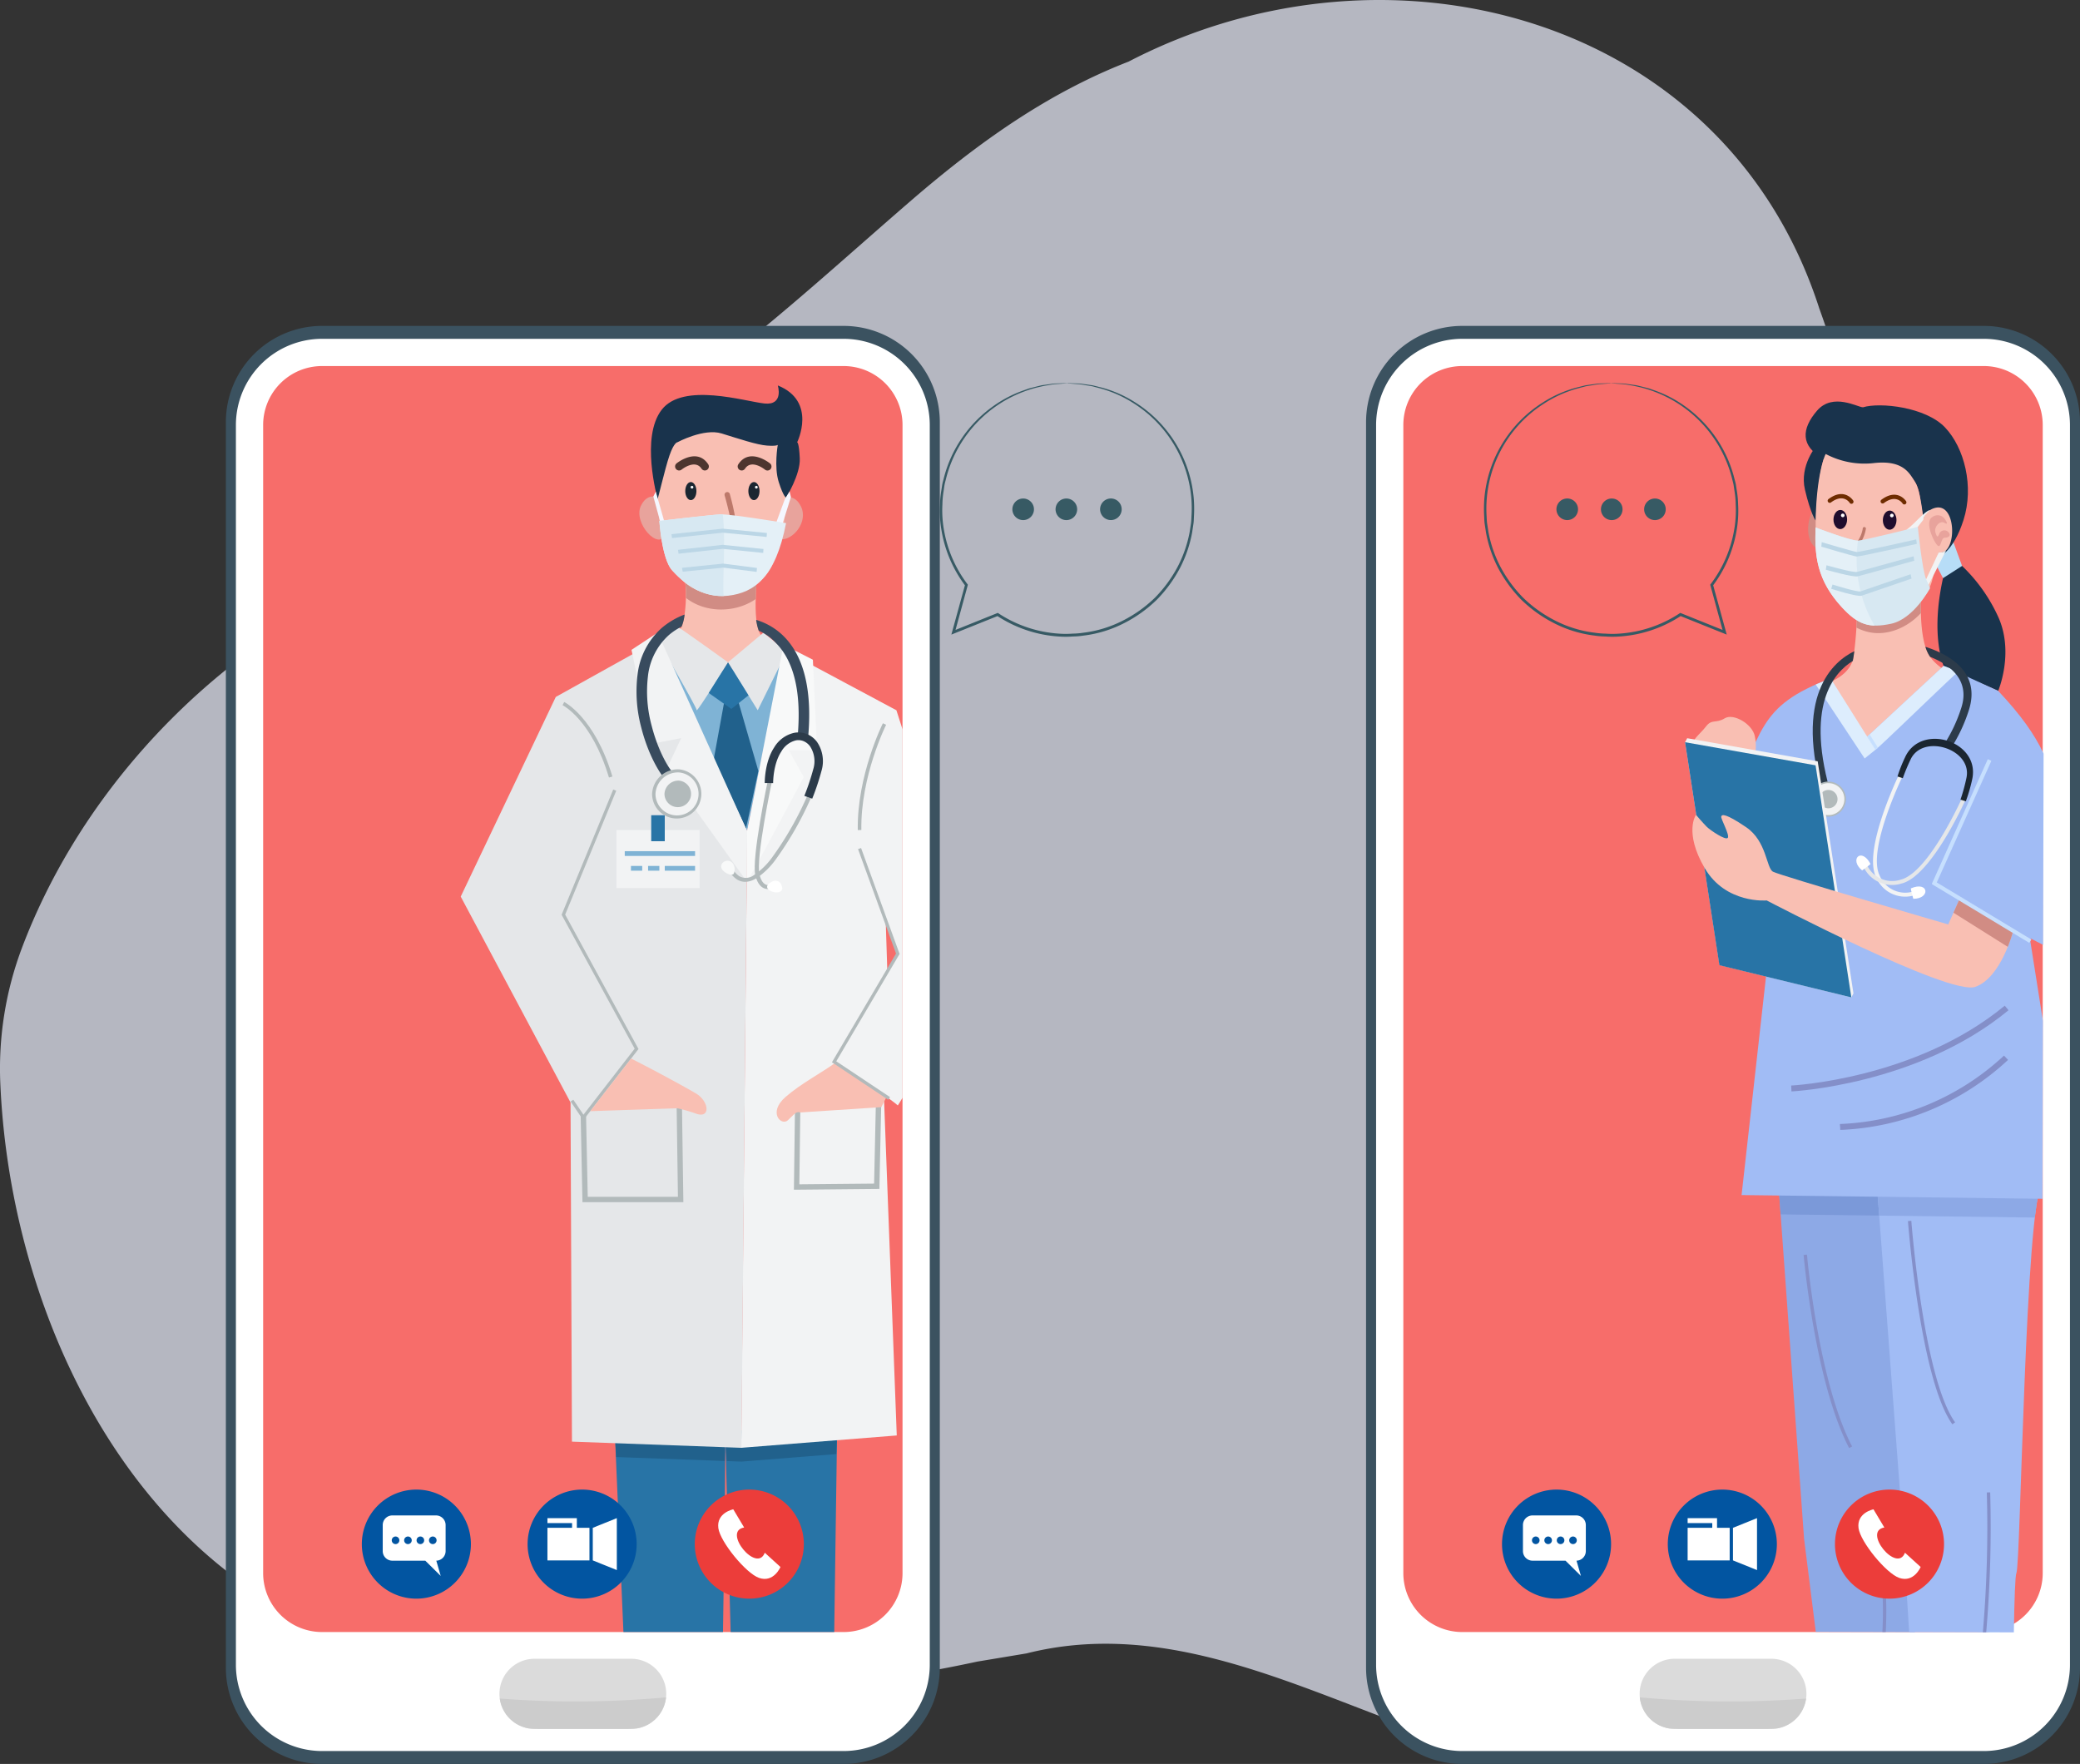 <svg id="Grupo_44" data-name="Grupo 44" xmlns="http://www.w3.org/2000/svg" xmlns:xlink="http://www.w3.org/1999/xlink" width="502.178" height="425.834" viewBox="0 0 502.178 425.834">
  <rect x="0" y="0" width="502.178" height="425.834" fill="#333333" stroke="none"/>
  <defs>
    <clipPath id="clip-path">
      <rect id="Rectángulo_45" data-name="Rectángulo 45" width="502.178" height="425.834" fill="none"/>
    </clipPath>
    <clipPath id="clip-path-3">
      <rect id="Rectángulo_35" data-name="Rectángulo 35" width="494.052" height="424.364" fill="none"/>
    </clipPath>
  </defs>
  <g id="Grupo_43" data-name="Grupo 43" clip-path="url(#clip-path)">
    <g id="Grupo_42" data-name="Grupo 42">
      <g id="Grupo_41" data-name="Grupo 41" clip-path="url(#clip-path)">
        <g id="Grupo_40" data-name="Grupo 40" opacity="0.7">
          <g id="Grupo_39" data-name="Grupo 39">
            <g id="Grupo_38" data-name="Grupo 38" clip-path="url(#clip-path-3)">
              <path id="Trazado_382" data-name="Trazado 382" d="M439.285,74.622c-22.637-70.6-103.736-92.474-166.812-59.748q-5.772,2.246-11.232,4.972c-14.588,7.256-27.75,16.976-40.507,27.911-26.426,22.781-51.029,46.473-80.853,61.836-3.5,1.953-10.3,5.756-18.135,10.207-15.673,8.9-35.464,20.473-41.563,24.56q-2.361,1.582-4.817,3.012c-31.779,18.4-57.3,47.806-70.008,81.3l-.063.167A82.585,82.585,0,0,0,.078,261.577C2.14,309.427,23.947,361.3,64.85,386.311a165.1,165.1,0,0,0,16.92,8.027,205.828,205.828,0,0,0,54.668,13.544,244.078,244.078,0,0,0,35.811,1.712,229.676,229.676,0,0,0,34.73-3.507c9.794-1.238,19.489-2.914,28.99-4.965,4.041-.67,8.024-1.33,11.882-1.977,31.2-7.855,60.361,5.814,89.52,16.748,31.893,12.758,69.254,10.024,101.9-1.026a94.047,94.047,0,0,0,16.009-8.69q.941-.636,1.864-1.292c32.384-23.03,44.958-65.132,31.7-102.6-10.462-29.569-26.589-68.534-30-87.392-4.221-23.32.273-85.664-19.557-140.276" fill="#eceffe"/>
            </g>
          </g>
        </g>
        <path id="Trazado_383" data-name="Trazado 383" d="M478.988,78.676H353a23.235,23.235,0,0,0-23.19,23.19V402.644A23.236,23.236,0,0,0,353,425.834H478.988a23.236,23.236,0,0,0,23.19-23.19V101.866a23.236,23.236,0,0,0-23.19-23.19" fill="#3b5260" fill-rule="evenodd"/>
        <path id="Trazado_384" data-name="Trazado 384" d="M478.988,81.792H353a20.828,20.828,0,0,0-20.767,20.767V401.952A20.827,20.827,0,0,0,353,422.719H478.988a20.828,20.828,0,0,0,20.768-20.767V102.559a20.829,20.829,0,0,0-20.768-20.767" fill="#fff" fill-rule="evenodd"/>
        <path id="Trazado_385" data-name="Trazado 385" d="M478.988,88.368H353a14.232,14.232,0,0,0-14.191,14.19V379.8A14.233,14.233,0,0,0,353,393.991H478.988A14.233,14.233,0,0,0,493.179,379.8V102.558a14.231,14.231,0,0,0-14.191-14.19" fill="#f76d6a" fill-rule="evenodd"/>
        <path id="Trazado_386" data-name="Trazado 386" d="M427.665,400.443h-23.34a8.463,8.463,0,1,0,0,16.926h23.34a8.463,8.463,0,0,0,0-16.926" fill="#dbdbdb" fill-rule="evenodd"/>
        <path id="Trazado_387" data-name="Trazado 387" d="M395.9,409.762a8.5,8.5,0,0,0,7.041,7.492q1.219.113,2.494.114h21.118c.843,0,1.67-.039,2.477-.112a8.5,8.5,0,0,0,7.016-7.207,242.778,242.778,0,0,1-40.146-.287" fill="#ccc" fill-rule="evenodd"/>
        <path id="Trazado_388" data-name="Trazado 388" d="M473.361,136.292a39.777,39.777,0,0,1,9.28,13.093c3.564,8.521-.216,17.393-.216,17.393L469.4,161.113s-3.5-7.275-.261-21.7l.055-.239c1.119-.791,2.843-2,4.165-2.879" fill="#19334c" fill-rule="evenodd"/>
        <path id="Trazado_389" data-name="Trazado 389" d="M471.55,130.712l2.158,5.909-4.6,2.944s-2.106-3.878-1.827-3.813.029-4.017,4.27-5.04" fill="#b7ddf7" fill-rule="evenodd"/>
        <path id="Trazado_390" data-name="Trazado 390" d="M439.806,132.677s-2.376.029-3.1-3.262,1.051-7.052,1.647-7,1.457,10.259,1.457,10.259" fill="#d18c84" fill-rule="evenodd"/>
        <path id="Trazado_391" data-name="Trazado 391" d="M438.592,107.546s-4.19,4.818-2.823,10.655,2.6,7.5,2.6,7.5.465-11.247,2.1-15.374-1.875-2.779-1.875-2.779" fill="#19334c" fill-rule="evenodd"/>
        <path id="Trazado_392" data-name="Trazado 392" d="M449.79,98.322c-1.2.048-7.255-3.632-11.093.812s-3.951,8.553,1.388,11.529,15.724,1.437,17.714,2.267,4.906,1.951,5.677,6.682.906,5.964.906,5.964l3.459,8.994s3.653-1,6.22-9.063.215-17.393-4.468-22.322-15.675-6.122-19.8-4.863" fill="#19334c" fill-rule="evenodd"/>
        <path id="Trazado_393" data-name="Trazado 393" d="M429.3,284.907l6.266,86.615,2.821,22.426,23.946.06L459.4,285.28Z" fill="#8da9e6" fill-rule="evenodd"/>
        <path id="Trazado_394" data-name="Trazado 394" d="M429.3,284.907l.6,8.259,29.73.368-.222-8.254Z" fill="#7b99d9" fill-rule="evenodd"/>
        <path id="Trazado_395" data-name="Trazado 395" d="M463.915,141.983s-1.037,12.234,2.072,16.574,9.67,5.75,8.6,5.737-24.4,18.8-24.4,18.8l-10.929-17.6s7.432-1.486,8.26-7.042a90.428,90.428,0,0,0,.837-11.439,12.515,12.515,0,0,0,15.561-5.033" fill="#f9bfb3" fill-rule="evenodd"/>
        <path id="Trazado_396" data-name="Trazado 396" d="M463.915,141.983s-.229,2.7-.149,6.015c-3.052,3.361-8.129,5.795-13.065,4.484a12.226,12.226,0,0,1-2.5-.973c.151-2.625.153-4.493.153-4.493a12.515,12.515,0,0,0,15.561-5.033" fill="#d18c84" fill-rule="evenodd"/>
        <path id="Trazado_397" data-name="Trazado 397" d="M493.049,285.7c-4.11,5.01-5.187,92.04-6.225,94.051-.293.569-.489,6.338-.619,14.32l-25.277-.063c-.89-14.593-1.645-26.391-1.645-26.391L453.076,285.2Z" fill="#a1bcf5" fill-rule="evenodd"/>
        <path id="Trazado_398" data-name="Trazado 398" d="M493.049,285.7c-.668.814-1.255,3.8-1.775,8.23l-37.576-.465-.622-8.26Z" fill="#8da9e6" fill-rule="evenodd"/>
        <path id="Trazado_399" data-name="Trazado 399" d="M440.793,109.6c-.321.438-2.477,5.916-2.434,17.746s5.382,20.119,12.38,21.977,14.281-3.808,15.673-8.978,1.668-7,1.668-7c4.325.9,4.5-11.749-.661-10.787-1.667.311-3.218,1.856-3.038,3.023,0,0-.672-7.093-1.975-9.133s-2.733-5.411-9.828-4.677a20.013,20.013,0,0,1-11.785-2.17" fill="#f9bfb3" fill-rule="evenodd"/>
        <path id="Trazado_400" data-name="Trazado 400" d="M444.334,123.111c.907.011,1.632,1.054,1.615,2.329s-.764,2.3-1.673,2.288-1.63-1.054-1.616-2.329.766-2.3,1.674-2.288" fill="#1f0d2e" fill-rule="evenodd"/>
        <path id="Trazado_401" data-name="Trazado 401" d="M456.255,123.259c.908.011,1.632,1.054,1.616,2.329s-.765,2.3-1.673,2.288-1.63-1.054-1.616-2.329.766-2.3,1.673-2.288" fill="#1f0d2e" fill-rule="evenodd"/>
        <path id="Trazado_402" data-name="Trazado 402" d="M446.976,139.9a.619.619,0,0,1-.108-.654c.091-.225.29-.3.441-.162l.033.029h0c.344.309,2.536,2.283,6.78.205.17-.083.352.054.409.3a.556.556,0,0,1-.207.6c-4.526,2.217-6.94.044-7.317-.3h0Z" fill="#bd796b"/>
        <path id="Trazado_403" data-name="Trazado 403" d="M447.426,120.857a.5.5,0,1,1-.861.521c0-.006-1.473-2.353-4.505-.088a.5.5,0,0,1-.6-.808c3.91-2.92,5.962.366,5.967.375" fill="#6e2c00" fill-rule="evenodd"/>
        <path id="Trazado_404" data-name="Trazado 404" d="M460.2,121.015a.5.5,0,0,1-.862.521c0-.007-1.473-2.354-4.505-.089a.5.5,0,0,1-.6-.807c3.911-2.921,5.961.365,5.968.375" fill="#6e2c00" fill-rule="evenodd"/>
        <path id="Trazado_405" data-name="Trazado 405" d="M441.97,163.781c-18,6.787-16.208,13.076-24.977,30.8l9.613,39.086L420.474,288.5l72.643.9.108-42.977-3.041-19.21.033-.682,3.054,1.572.115-46.182c-2.139-4.6-5.583-9.441-10.961-15.138l-13.174-6.023-19.008,17.6Z" fill="#a1bcf5" fill-rule="evenodd"/>
        <path id="Trazado_406" data-name="Trazado 406" d="M423.3,196.982l1.776-.579,4.338,12.987-2.2-.383Z" fill="#7fb3d5" fill-rule="evenodd"/>
        <rect id="Rectángulo_36" data-name="Rectángulo 36" width="1.868" height="6.182" transform="translate(422.83 195.541) rotate(-18.047)" fill="#21618c"/>
        <path id="Trazado_407" data-name="Trazado 407" d="M409.276,179.61c-1.594-.282,1.326-2.541,2.6-4.229,1.414-1.88,2.412-.667,4.515-1.969s6.689,1.348,7.284,4.328-.061,4.408-.061,4.408c-1.775-.042-12.419-2.2-14.335-2.538" fill="#f9bfb3" fill-rule="evenodd"/>
        <path id="Trazado_408" data-name="Trazado 408" d="M469.251,160.755a17.756,17.756,0,0,1,3.408,1.5c-2.4,2.07-19.16,18.369-19.865,18.748-.708-1.012-1.99-3.166-1.99-3.166Z" fill="#ddedfd" fill-rule="evenodd"/>
        <path id="Trazado_409" data-name="Trazado 409" d="M453.394,180.494a5.757,5.757,0,0,1-.6.5c-.708-1.012-1.989-3.165-1.989-3.165l.578-.537Z" fill="#c6dffe" fill-rule="evenodd"/>
        <path id="Trazado_410" data-name="Trazado 410" d="M432.443,262.059c.087,0,30.021-1.481,51.567-19.278l.911,1.1c-21.912,18.1-52.318,19.6-52.4,19.6Z" fill="#848fc9"/>
        <path id="Trazado_411" data-name="Trazado 411" d="M444.207,271.346l.408-.018a61.559,61.559,0,0,0,39.213-16.5l.979,1.043a63.022,63.022,0,0,1-40.137,16.886c-.145.005-.253.01-.362.018Z" fill="#848fc9"/>
        <path id="Trazado_412" data-name="Trazado 412" d="M464.852,156.144c5.229,1.666,13.445,5.835,10.528,15.183a38.779,38.779,0,0,1-4.447,9.456l-1.654-.942a37,37,0,0,0,4.278-9.082c2.136-6.842-3.115-10.428-7.561-12.189l-.009-.013a8.672,8.672,0,0,1-1.135-2.413" fill="#2c3b4a"/>
        <path id="Trazado_413" data-name="Trazado 413" d="M441.971,163.781,452.794,181l-2.609,2.1L438.37,165.248Z" fill="#ddedfd" fill-rule="evenodd"/>
        <path id="Trazado_414" data-name="Trazado 414" d="M447.326,159.561c-4.591,2.812-11.781,10.924-4.986,33.076l-1.822.559c-7.81-25.456,2.257-33.611,7.171-35.99-.053.416-.11.834-.173,1.249-.055.379-.12.748-.19,1.106" fill="#2c3b4a"/>
        <path id="Trazado_415" data-name="Trazado 415" d="M441.481,188.683a4.234,4.234,0,1,1-4.286,4.182,4.234,4.234,0,0,1,4.286-4.182" fill="#b2babb" fill-rule="evenodd"/>
        <path id="Trazado_416" data-name="Trazado 416" d="M441.476,189.056a3.861,3.861,0,1,1-3.907,3.813,3.861,3.861,0,0,1,3.907-3.813" fill="#f2f3f4" fill-rule="evenodd"/>
        <path id="Trazado_417" data-name="Trazado 417" d="M441.451,191.113a1.8,1.8,0,1,1-1.826,1.782,1.8,1.8,0,0,1,1.826-1.782" fill="#f2f3f4" fill-rule="evenodd"/>
        <path id="Trazado_418" data-name="Trazado 418" d="M441.457,190.707a2.21,2.21,0,1,1-2.238,2.183,2.21,2.21,0,0,1,2.238-2.183" fill="#b2babb" fill-rule="evenodd"/>
        <path id="Trazado_419" data-name="Trazado 419" d="M459.33,187.432c-.025.05-8.584,17.672-5.539,23.893a6.675,6.675,0,0,0,8.58,3.738l.355.887a7.615,7.615,0,0,1-9.792-4.206c-3.249-6.637,5.513-24.679,5.539-24.73Z" fill="#f2f3f4"/>
        <path id="Trazado_420" data-name="Trazado 420" d="M461.332,214.471c-.042.181.6,2.513.6,2.513,4.221-.034,3.751-4.387-.6-2.513" fill="#fff" fill-rule="evenodd"/>
        <path id="Trazado_421" data-name="Trazado 421" d="M474.51,193.16c-.024.052-8.224,18.353-15.4,20.125a7.615,7.615,0,0,1-9.511-4.8l.9-.3a6.679,6.679,0,0,0,8.379,4.178c6.721-1.659,14.734-19.54,14.758-19.591Z" fill="#e5e7e9"/>
        <path id="Trazado_422" data-name="Trazado 422" d="M451.6,208.574c-.081.165-2.029,1.553-2.029,1.553-3.221-2.658-.147-5.708,2.029-1.553" fill="#fff" fill-rule="evenodd"/>
        <path id="Trazado_423" data-name="Trazado 423" d="M461.26,183.384a44.592,44.592,0,0,0-1.861,4.481l-1.287-.417a36.168,36.168,0,0,1,1.844-4.658c3.825-8.377,18.153-3.889,16.211,5.274a39.879,39.879,0,0,1-1.557,5.388l-1.287-.419a43.225,43.225,0,0,0,1.444-5.266c1.472-6.951-10.588-10.78-13.507-4.383" fill="#1b2631"/>
        <path id="Trazado_424" data-name="Trazado 424" d="M407.341,178.211l31.507,5.577,8.637,56.027c-.046.084-.471.891-.511.967-10.619-2.591-21.216-5.227-31.834-7.816q-4.145-26.918-8.31-53.789c.03-.049.484-.914.511-.966" fill="#f2f3f4" fill-rule="evenodd"/>
        <path id="Trazado_425" data-name="Trazado 425" d="M406.828,179.177l31.507,5.578,8.637,56.026-31.856-7.77Z" fill="#2874a6" fill-rule="evenodd"/>
        <path id="Trazado_426" data-name="Trazado 426" d="M473.14,216.932l-2.77,6.236s-40.688-11.826-42.321-12.733-1.485-7.359-6.475-10.74-5.878-3.139-6.012-2.571,2.1,4.454,1.581,5.143-4.248-1.855-5.062-2.656-2.622-2.907-2.622-2.907-2.964,4.2,2.117,12.882,14.959,7.791,14.959,7.791,44.031,23.064,50.347,20.865,9.161-13.531,9.161-13.531Z" fill="#f9bfb3" fill-rule="evenodd"/>
        <path id="Trazado_427" data-name="Trazado 427" d="M473.14,216.932l-1.513,3.406,13.117,8.24a33.29,33.29,0,0,0,1.3-3.867Z" fill="#d18c84" fill-rule="evenodd"/>
        <path id="Trazado_428" data-name="Trazado 428" d="M480.786,183.664,467.6,213.035,490.431,226.8l-.493.816-23.191-13.984-.361-.218.171-.384,13.36-29.755Z" fill="#c6dffe"/>
        <path id="Trazado_429" data-name="Trazado 429" d="M450.493,127.675a.391.391,0,1,0-.775,0,7.658,7.658,0,0,1-1.13,2.839,2.348,2.348,0,0,1-1.536,1.141,1.273,1.273,0,0,0-.8.344h0a.956.956,0,0,0-.179,1.009,2.806,2.806,0,0,0,.5.86,9.478,9.478,0,0,0,2.754,2.193.373.373,0,0,0,.5-.243.46.46,0,0,0-.213-.57,8.554,8.554,0,0,1-2.473-1.973,1.95,1.95,0,0,1-.347-.565l-.024-.069a.655.655,0,0,1,.355-.115h0a3.068,3.068,0,0,0,2.061-1.475,8.946,8.946,0,0,0,1.294-3.375" fill="#bd796b"/>
        <path id="Trazado_430" data-name="Trazado 430" d="M469.541,125.307a2.092,2.092,0,0,0-3-.494c-2.018,1.132.414,6.183,1.274,6.895s.747-1.9,1.715-1.9,1.532-.554.971-1.224a1.323,1.323,0,0,0-2.261.184c-.42,1.036-.58,1-.967-.219s.967-3.026,2.211-2.32.057-.919.057-.919" fill="#e8a39c" fill-rule="evenodd"/>
        <path id="Trazado_431" data-name="Trazado 431" d="M456.753,124.017a.433.433,0,1,0,.431.434.432.432,0,0,0-.431-.434" fill="#fff" fill-rule="evenodd"/>
        <path id="Trazado_432" data-name="Trazado 432" d="M444.9,123.987a.433.433,0,1,0,.431.434.435.435,0,0,0-.431-.434" fill="#fff" fill-rule="evenodd"/>
        <path id="Trazado_433" data-name="Trazado 433" d="M479.681,360.3a298.1,298.1,0,0,1-.956,33.744l.81,0a297.909,297.909,0,0,0,.96-33.776Zm-44.233-57.346c.007.089,2.7,30.737,10.992,46.621l.722-.379c-8.221-15.741-10.895-46.226-10.9-46.314Zm25.192-8.174c.009.109,2.893,38.134,10.722,49.064l.662-.474c-7.693-10.739-10.561-48.543-10.57-48.652ZM452.471,369.1a94.04,94.04,0,0,1,1.995,24.893l.811,0a94.952,94.952,0,0,0-2.014-25.082Z" fill="#848fc9"/>
        <path id="Trazado_434" data-name="Trazado 434" d="M460.311,127.862c1.934-1.381,4.371-4.524,5.692-4.745-.925.763-1.742,1.816-1.634,2.33l-2.311,2.985c-.618-.391-1.129-.179-1.747-.57" fill="#f2f3f4"/>
        <path id="Trazado_435" data-name="Trazado 435" d="M464.567,140.832l3.514-7.492a2.138,2.138,0,0,0,1.807-.55l-4.62,9.111Z" fill="#f2f3f4"/>
        <path id="Trazado_436" data-name="Trazado 436" d="M438.36,127.342s8.548,3.275,10.228,3.17,14.436-3.328,14.436-3.328,1.044,10.425,2,12.617.959,2.191.959,2.191-3.938,7.4-9.366,8.577-8.122.155-11.928-3.97c-5.928-6.426-6.672-12.367-6.331-19.257" fill="#d7e8f2" fill-rule="evenodd"/>
        <path id="Trazado_437" data-name="Trazado 437" d="M438.36,127.342s8.515,3.262,10.218,3.171a31.509,31.509,0,0,0,4,20.507c-3-.1-5.158-1.465-7.886-4.421-5.928-6.426-6.672-12.367-6.331-19.257" fill="#e4f0f7" fill-rule="evenodd"/>
        <path id="Trazado_438" data-name="Trazado 438" d="M439.822,130.883c.023,0,7.83,2.34,8.484,2.378s14.3-3.037,14.334-3.044l.14,1.076c-.038.007-13.77,3.1-14.516,3.056-.73-.041-8.513-2.38-8.537-2.382Z" fill="#bbd6e6"/>
        <path id="Trazado_439" data-name="Trazado 439" d="M440.975,136.462c.021,0,6.38,1.827,7.365,1.6,1.152-.263,13.633-3.764,13.666-3.771l.157,1.072c-.033.007-12.651,3.541-13.655,3.771-1.168.266-7.678-1.6-7.7-1.6Z" fill="#bbd6e6"/>
        <path id="Trazado_440" data-name="Trazado 440" d="M442.422,141.115c.011,0,6.022,1.9,6.8,1.645.915-.3,12.03-4.124,12.064-4.134l.225,1.054c-.034.011-11.138,3.829-12.052,4.13-1.054.349-7.332-1.666-7.345-1.672Z" fill="#bbd6e6"/>
        <path id="Trazado_441" data-name="Trazado 441" d="M375.8,359.6a13.166,13.166,0,1,1-13.166,13.166A13.166,13.166,0,0,1,375.8,359.6" fill="#0255a1" fill-rule="evenodd"/>
        <path id="Trazado_442" data-name="Trazado 442" d="M415.824,359.6a13.166,13.166,0,1,1-13.166,13.166A13.166,13.166,0,0,1,415.824,359.6" fill="#0255a1" fill-rule="evenodd"/>
        <path id="Trazado_443" data-name="Trazado 443" d="M407.448,368.831h5.946v-1.139h-5.946v-1.2h7.1v2.34H417.6v7.862H407.448Zm16.752-2.34-5.805,2.34v7.862l5.805,2.34Z" fill="#fff" fill-rule="evenodd"/>
        <path id="Trazado_444" data-name="Trazado 444" d="M456.186,359.6a13.166,13.166,0,1,1-13.166,13.166A13.166,13.166,0,0,1,456.186,359.6" fill="#ec3d3a" fill-rule="evenodd"/>
        <path id="Trazado_445" data-name="Trazado 445" d="M370,365.839h10.556a2.32,2.32,0,0,1,2.313,2.313v6.3a2.32,2.32,0,0,1-2.249,2.312l1.063,3.678-3.721-3.677H370a2.319,2.319,0,0,1-2.313-2.313v-6.3A2.319,2.319,0,0,1,370,365.839m.783,5.089a.917.917,0,1,1-.917.917.918.918,0,0,1,.917-.917m8.991,0a.917.917,0,1,1-.918.917.918.918,0,0,1,.918-.917m-3,0a.917.917,0,1,1-.917.917.918.918,0,0,1,.917-.917m-3,0a.917.917,0,1,1-.917.917.918.918,0,0,1,.917-.917" fill="#fff" fill-rule="evenodd"/>
        <path id="Trazado_446" data-name="Trazado 446" d="M458.544,380.924c3.556,1.223,5.162-2.639,5.162-2.639l-3.785-3.441c-1.921,5.07-10.321-5.215-4.982-6.091l-2.624-4.392s-4.1.809-3.608,4.537c.441,3.315,6.676,10.938,9.837,12.026" fill="#fff" fill-rule="evenodd"/>
        <path id="Trazado_447" data-name="Trazado 447" d="M77.721,78.676H203.709a23.235,23.235,0,0,1,23.19,23.19V402.644a23.236,23.236,0,0,1-23.19,23.19H77.721a23.235,23.235,0,0,1-23.189-23.19V101.866a23.235,23.235,0,0,1,23.189-23.19" fill="#3b5260" fill-rule="evenodd"/>
        <path id="Trazado_448" data-name="Trazado 448" d="M77.721,81.792H203.709a20.828,20.828,0,0,1,20.767,20.767V401.952a20.827,20.827,0,0,1-20.767,20.767H77.721a20.827,20.827,0,0,1-20.767-20.767V102.559A20.828,20.828,0,0,1,77.721,81.792" fill="#fff" fill-rule="evenodd"/>
        <path id="Trazado_449" data-name="Trazado 449" d="M77.721,88.368H203.709a14.232,14.232,0,0,1,14.191,14.19V379.8a14.233,14.233,0,0,1-14.191,14.191H77.721A14.233,14.233,0,0,1,63.531,379.8V102.558a14.231,14.231,0,0,1,14.19-14.19" fill="#f76d6a" fill-rule="evenodd"/>
        <path id="Trazado_450" data-name="Trazado 450" d="M129.046,400.443h23.339a8.463,8.463,0,1,1,0,16.926H129.046a8.463,8.463,0,1,1,0-16.926" fill="#dbdbdb" fill-rule="evenodd"/>
        <path id="Trazado_451" data-name="Trazado 451" d="M160.8,409.762a8.5,8.5,0,0,1-7.04,7.492q-1.22.113-2.494.114H130.153c-.843,0-1.67-.039-2.477-.112a8.5,8.5,0,0,1-7.016-7.207,242.766,242.766,0,0,0,40.145-.287" fill="#ccc" fill-rule="evenodd"/>
        <path id="Trazado_452" data-name="Trazado 452" d="M130.419,190.007l-1.839-.6-4.491,13.447,2.275-.4Z" fill="#7fb3d5" fill-rule="evenodd"/>
        <rect id="Rectángulo_37" data-name="Rectángulo 37" width="6.402" height="1.935" transform="translate(127.084 194.003) rotate(-71.968)" fill="#21618c"/>
        <path id="Trazado_453" data-name="Trazado 453" d="M133.765,201.167c1.435-.25-1.187-2.289-2.327-3.812-1.269-1.695-2.17-.6-4.06-1.782s-6.022,1.2-6.564,3.879a6.991,6.991,0,0,0,.045,3.967c1.6-.035,11.181-1.95,12.906-2.252" fill="#f9bfb3" fill-rule="evenodd"/>
        <path id="Trazado_454" data-name="Trazado 454" d="M175.033,345.145c.219.548-.1,24.238-.482,48.846H150.518c-1.064-24.829-2.111-48.846-2.111-48.846Z" fill="#2874a6" fill-rule="evenodd"/>
        <path id="Trazado_455" data-name="Trazado 455" d="M175.033,345.145c.075.187.045,3-.056,7.553l-26.211-.955-.359-6.6Z" fill="#21618c" fill-rule="evenodd"/>
        <path id="Trazado_456" data-name="Trazado 456" d="M202.108,345.145l-.7,48.846H176.4l-1.327-48.635Z" fill="#2874a6" fill-rule="evenodd"/>
        <path id="Trazado_457" data-name="Trazado 457" d="M202.108,345.145l-.21,5.879-22.892,1.821-3.555-.129-.376-7.36Z" fill="#21618c" fill-rule="evenodd"/>
        <path id="Trazado_458" data-name="Trazado 458" d="M158.78,154.559l21.608,46.092,8.776-43.768-5.021-3.071-8.378,6.083-12.394-8.722Z" fill="#7fb3d5" fill-rule="evenodd"/>
        <path id="Trazado_459" data-name="Trazado 459" d="M178.02,168.52l5.08,17.617-3,13.9-7.8-16.643,2.72-14.875Z" fill="#21618c" fill-rule="evenodd"/>
        <path id="Trazado_460" data-name="Trazado 460" d="M182.652,139.007c.286.574-1.378,12.28,1.491,14.8s4.754,2.411,3.64,3.1c-9.006,5.563-19.409,8.721-28.016-2.64,0,0,4.507.918,5.441-5.394s-.058-9.87-.058-9.87,9.068,5.567,17.5,0" fill="#f9bfb3" fill-rule="evenodd"/>
        <path id="Trazado_461" data-name="Trazado 461" d="M182.652,139.007c.128.256-.132,2.728-.2,5.611-4.828,3.349-12.087,3.476-16.845-.284a20.319,20.319,0,0,0-.452-5.327s9.068,5.567,17.5,0" fill="#d18c84" fill-rule="evenodd"/>
        <path id="Trazado_462" data-name="Trazado 462" d="M188.367,120.731s3.1-2.294,4.991,1.493-2,8.3-4.9,7.951-.241-9.374-.094-9.444" fill="#e8a39c" fill-rule="evenodd"/>
        <path id="Trazado_463" data-name="Trazado 463" d="M159.757,120.544s-3.1-2.295-4.993,1.492c-2.061,4.122,4.335,11.127,5.919,6.925.526-1.395-.116-4.029-.926-8.417" fill="#e8a39c" fill-rule="evenodd"/>
        <path id="Trazado_464" data-name="Trazado 464" d="M186.764,135.593c3.672-10.256,2.44-12.625,3.6-22.15,1.836-15.049-34.134-15.049-32.3,0,1.163,9.525.359,13.313,3.717,22.15,4.306,11.332,21.34,10.156,24.976,0" fill="#f9bfb3" fill-rule="evenodd"/>
        <path id="Trazado_465" data-name="Trazado 465" d="M176.193,119.231a.649.649,0,0,0-1.246.361c.007.022,2.3,7.981,1.511,8.69-.869.776-2.743.529-2.747.528a.649.649,0,1,0-.183,1.286c.007,0,2.483.324,3.794-.849,1.388-1.242-1.122-9.993-1.129-10.016" fill="#bd796b"/>
        <path id="Trazado_466" data-name="Trazado 466" d="M181.855,132.633a.648.648,0,1,0-.864-.966c-.016.014-5.49,5.068-13.863-.071a.649.649,0,1,0-.675,1.108c9.2,5.648,15.384-.056,15.4-.071" fill="#bd796b"/>
        <path id="Trazado_467" data-name="Trazado 467" d="M182.026,116.37c-.745,0-1.348.977-1.348,2.181s.6,2.18,1.348,2.18,1.348-.976,1.348-2.18-.6-2.181-1.348-2.181" fill="#1b2631" fill-rule="evenodd"/>
        <path id="Trazado_468" data-name="Trazado 468" d="M166.79,116.37c-.744,0-1.348.977-1.348,2.181s.6,2.18,1.348,2.18,1.349-.976,1.349-2.18-.6-2.181-1.349-2.181" fill="#1b2631" fill-rule="evenodd"/>
        <path id="Trazado_469" data-name="Trazado 469" d="M184.679,113.365a.966.966,0,1,0,1.206-1.509c-.014-.011-4.878-3.958-7.627.223a.966.966,0,1,0,1.615,1.062c1.575-2.393,4.8.217,4.806.224" fill="#4d352f" fill-rule="evenodd"/>
        <path id="Trazado_470" data-name="Trazado 470" d="M163.355,111.856a.966.966,0,0,0,1.207,1.509c.008-.007,3.231-2.617,4.806-.223a.966.966,0,0,0,1.615-1.062c-2.749-4.182-7.613-.235-7.628-.224" fill="#4d352f" fill-rule="evenodd"/>
        <path id="Trazado_471" data-name="Trazado 471" d="M187.783,93.044s1.525,4.877-3.237,4.361S164.941,92.24,159.767,98.9s-1.075,21.079-1.038,21.565,1.794-7.3,2.9-10.5,1.912-3.195,1.912-3.195,6.387-3.449,10.675-2.129,8.527,2.754,10.959,2.927,2.605-.173,2.605-.173-.944,5.309.233,8.981,1.777,3.743,1.777,3.743,3.475-5.556,3.3-9.452-.631-3.9-.631-3.9,4.878-9.875-4.682-13.72" fill="#19334c" fill-rule="evenodd"/>
        <path id="Trazado_472" data-name="Trazado 472" d="M163.371,151.173c1.008.507,12.4,8.722,12.4,8.722s-7.575,12.28-7.575,11.534-9.411-16.87-9.411-16.87Z" fill="#e5e7e9" fill-rule="evenodd"/>
        <path id="Trazado_473" data-name="Trazado 473" d="M184.316,152.723l-8.551,7.172,7.173,11.567,7-14.167Z" fill="#e5e7e9" fill-rule="evenodd"/>
        <path id="Trazado_474" data-name="Trazado 474" d="M180.706,167.863l-4.137,3.283-5.455-3.854,4.652-7.4,4.94,7.968" fill="#2874a6" fill-rule="evenodd"/>
        <path id="Trazado_475" data-name="Trazado 475" d="M189.165,156.882c.77.412-8.777,43.768-8.777,43.768l-1.429,148.865,37.548-2.982-3.111-82.2s2.879,2.032,3.362,2.531c.175-.24.576-.9,1.142-1.862V176.074l-1.478-4.612ZM214.236,234.7l2.522-4.206-2.923-8.295Z" fill="#f2f3f4" fill-rule="evenodd"/>
        <path id="Trazado_476" data-name="Trazado 476" d="M158.78,154.559l21.608,46.092-1.381,148.866-40.918-1.492-.344-81.872-26.512-49.706,22.952-48.2Z" fill="#e5e7e9" fill-rule="evenodd"/>
        <path id="Trazado_477" data-name="Trazado 477" d="M213.157,174.6c-.018.036-6.289,12.6-6.062,25.789l.863-.014c-.223-12.974,5.961-25.36,5.978-25.4Z" fill="#b2babb"/>
        <path id="Trazado_478" data-name="Trazado 478" d="M135.822,170.237c.021.01,7.013,3.476,11.2,17.47l.83-.247c-4.3-14.352-11.613-17.982-11.634-17.993Z" fill="#b2babb"/>
        <path id="Trazado_479" data-name="Trazado 479" d="M196.258,159.265l.991,21.834h-6.814l3.621,6.484s-13.787,26-13.781,25.192.113-12.124.113-12.124l8.775-45.007Z" fill="#f8f9f9" fill-rule="evenodd"/>
        <path id="Trazado_480" data-name="Trazado 480" d="M158.78,152.723l21.608,47.928-.113,12.124L160.908,185.71l3.558-7.525-7.254,1.4-4.748-22.707Z" fill="#f2f3f4" fill-rule="evenodd"/>
        <rect id="Rectángulo_38" data-name="Rectángulo 38" width="20.084" height="14.002" transform="translate(148.819 200.379)" fill="#f2f3f4"/>
        <rect id="Rectángulo_39" data-name="Rectángulo 39" width="3.271" height="6.276" transform="translate(157.225 196.801)" fill="#2874a6"/>
        <rect id="Rectángulo_40" data-name="Rectángulo 40" width="16.975" height="1.148" transform="translate(150.837 205.486)" fill="#7fb3d5"/>
        <rect id="Rectángulo_41" data-name="Rectángulo 41" width="7.316" height="1.147" transform="translate(160.496 209.045)" fill="#7fb3d5"/>
        <rect id="Rectángulo_42" data-name="Rectángulo 42" width="2.722" height="1.147" transform="translate(156.469 209.045)" fill="#7fb3d5"/>
        <rect id="Rectángulo_43" data-name="Rectángulo 43" width="2.721" height="1.147" transform="translate(152.332 209.045)" fill="#7fb3d5"/>
        <path id="Trazado_481" data-name="Trazado 481" d="M163.366,267.424l.309,21.493H141.9l-.409-19.757-1.3.089.422,20.331.014.638h24.359l-.01-.658-.318-22.151Z" fill="#b2babb"/>
        <path id="Trazado_482" data-name="Trazado 482" d="M191.925,268.1l-.241,18.442-.014.666.667,0,19.343-.183.629-.005.014-.629.427-19.523-1.3-.025-.415,18.893-18.047.17.229-17.776Z" fill="#b2babb"/>
        <path id="Trazado_483" data-name="Trazado 483" d="M201.7,256.54c-3.12,2.333-8.267,4.979-12.055,8.284-4.325,3.774-1.01,7.07.569,5.617,1.615-1.486,1.979-2.228,3-1.886l19.553-1.275,1.295-2.5Z" fill="#f9bfb3" fill-rule="evenodd"/>
        <path id="Trazado_484" data-name="Trazado 484" d="M214.88,264.855l-.431.651-13.284-8.854-.308-.206.187-.318,15.285-25.922-9.17-25.218.733-.267,9.234,25.392.063.173-.093.159-15.19,25.762ZM148.056,190.59l.722.3-12.325,29.9,17.582,32.229.123.224-.156.2-12.851,16.556-.33.424-.3-.444-2.753-4.062.644-.437,2.452,3.617,12.366-15.93L135.68,220.994l-.089-.164.07-.172Z" fill="#b2babb"/>
        <path id="Trazado_485" data-name="Trazado 485" d="M152.362,255.549c3.489,1.733,11.235,5.841,15.58,8.369,3.269,1.9,3.661,6.112.22,4.967a37.289,37.289,0,0,0-4.615-1.339l-21.038.7Z" fill="#f9bfb3" fill-rule="evenodd"/>
        <path id="Trazado_486" data-name="Trazado 486" d="M182.609,117.286a.33.33,0,1,0,.33.331.331.331,0,0,0-.33-.331" fill="#f8f9f9" fill-rule="evenodd"/>
        <path id="Trazado_487" data-name="Trazado 487" d="M167.067,117.286a.33.33,0,1,0,.329.331.33.33,0,0,0-.329-.331" fill="#f8f9f9" fill-rule="evenodd"/>
        <path id="Trazado_488" data-name="Trazado 488" d="M157.734,119.856l1.893,6.939.979-.11-2.276-8Z" fill="#f5f7ff"/>
        <path id="Trazado_489" data-name="Trazado 489" d="M190.956,119.983l-2.048,6.514-1.468-.434,2.071-5.637,1.115-1.78Z" fill="#f5f7ff"/>
        <path id="Trazado_490" data-name="Trazado 490" d="M189.779,126.288s-13.471-2.236-15.828-2.115-14.76,1.577-14.76,1.577.584,9.163,3.07,11.919,7.163,6.882,13.547,6.142,11.46-4.547,13.971-17.523" fill="#e4f0f7" fill-rule="evenodd"/>
        <path id="Trazado_491" data-name="Trazado 491" d="M174.517,124.177c-.229-.01-.42-.013-.566-.005-2.358.122-14.76,1.578-14.76,1.578s.564,8.85,2.943,11.77l.014.016c.037.046.075.09.113.132l.111.123.007.007.108.117.014.015.1.111.02.023.1.105,0,0c.076.081.154.162.233.244l.02.02.084.086.062.063.075.075.05.05.082.083.069.066.079.077.04.039.1.1.02.017.094.089.02.019.069.065.1.1.006.005.144.13,0,.006c.49.442,1.021.886,1.594,1.313l.042.031.146.106.027.019.152.109.034.023.164.115,0,0,.173.118.023.016.172.113.007,0a13.89,13.89,0,0,0,8.124,2.421c-.375-2.72.55-13.285-.224-19.713" fill="#d7e8f2" fill-rule="evenodd"/>
        <path id="Trazado_492" data-name="Trazado 492" d="M163.693,132.731l.134.945,10.667-1.182,9.767.992.066-.956-9.861-1Zm.953,4.345.184.934,9.807-.977,8.039,1.029.085-.952-8.176-1.048Zm-2.531-8.123.133.945,12.238-1.307,10.61,1.033.067-.956-10.707-1.043Z" fill="#bbd6e6"/>
        <path id="Trazado_493" data-name="Trazado 493" d="M164.569,151.269a15.187,15.187,0,0,0-3.081,2.039,15.647,15.647,0,0,0-5.053,9.94,31.542,31.542,0,0,0,.9,11.974c1.409,5.511,3.83,10.178,5.771,12.041l-1.846,1.6c-2.2-2.114-4.9-7.212-6.409-13.115a33.627,33.627,0,0,1-.938-12.793,17.847,17.847,0,0,1,5.82-11.332,18.555,18.555,0,0,1,5.554-3.269,10.527,10.527,0,0,1-.717,2.914" fill="#384b5e"/>
        <path id="Trazado_494" data-name="Trazado 494" d="M163.928,185.726a5.946,5.946,0,1,1-6.492,5.92,6.226,6.226,0,0,1,6.492-5.92" fill="#b2babb" fill-rule="evenodd"/>
        <path id="Trazado_495" data-name="Trazado 495" d="M163.928,186.472a5.2,5.2,0,1,1-5.674,5.174,5.441,5.441,0,0,1,5.674-5.174" fill="#f2f3f4" fill-rule="evenodd"/>
        <path id="Trazado_496" data-name="Trazado 496" d="M163.928,188.452a3.207,3.207,0,1,1-3.5,3.194,3.359,3.359,0,0,1,3.5-3.194" fill="#b2babb" fill-rule="evenodd"/>
        <path id="Trazado_497" data-name="Trazado 497" d="M182.557,149.638c6.043,1.839,14.585,8.106,12.486,29.062l-2.533-.209c1.291-12.89-1.6-19.7-5.212-23.295l.006-.009-.013,0a11.84,11.84,0,0,0-4.1-2.916,12.168,12.168,0,0,1-.632-2.635" fill="#384b5e"/>
        <path id="Trazado_498" data-name="Trazado 498" d="M186.4,188.492c-.013.054-3.986,18.778-3.038,22.627.827,3.354,2.667,2.441,2.671,2.439l.435.842c-.008,0-2.984,1.447-4.1-3.079-.993-4.033,3.021-22.954,3.033-23.008Z" fill="#b2babb"/>
        <path id="Trazado_499" data-name="Trazado 499" d="M196.183,191.707a80.04,80.04,0,0,1-8.975,15.881,18.219,18.219,0,0,1-4.59,4.432c-1.652.987-3.272,1.2-4.75.246a6.225,6.225,0,0,1-1.956-2.229l.9-.43a5.323,5.323,0,0,0,1.639,1.9,3.264,3.264,0,0,0,3.6-.264,17.315,17.315,0,0,0,4.317-4.191,79.052,79.052,0,0,0,8.848-15.666Z" fill="#b2babb"/>
        <path id="Trazado_500" data-name="Trazado 500" d="M186.347,212.876a1.528,1.528,0,0,1,2.2.508c.261.674.6,1.29-.077,1.794-1.224.911-5.183-.769-2.12-2.3" fill="#fff" fill-rule="evenodd"/>
        <path id="Trazado_501" data-name="Trazado 501" d="M177.167,210.9a2.7,2.7,0,0,0-.166-2.378c-1.227-1.677-3.619-.138-2.678,1.327.624.97,2.37,1.71,2.844,1.051" fill="#f8f9f9" fill-rule="evenodd"/>
        <path id="Trazado_502" data-name="Trazado 502" d="M184.63,189.026c0-.015-.068-5.026,2.281-8.587a7.526,7.526,0,0,1,4.883-3.538l.006,0a5.5,5.5,0,0,1,3.055.33,5.723,5.723,0,0,1,2.385,1.858,8.233,8.233,0,0,1,1.078,7.064A59.189,59.189,0,0,1,196.1,192.8l-1.906-.668a57.025,57.025,0,0,0,2.137-6.388,6.543,6.543,0,0,0-.77-5.594,3.761,3.761,0,0,0-1.55-1.227,3.312,3.312,0,0,0-1.837-.194,5.591,5.591,0,0,0-3.526,2.676c-2.045,3.1-1.988,7.636-1.988,7.649Z" fill="#2c3b4a"/>
        <path id="Trazado_503" data-name="Trazado 503" d="M100.524,359.6a13.166,13.166,0,1,1-13.166,13.166A13.166,13.166,0,0,1,100.524,359.6" fill="#0255a1" fill-rule="evenodd"/>
        <path id="Trazado_504" data-name="Trazado 504" d="M140.544,359.6a13.166,13.166,0,1,1-13.166,13.166A13.166,13.166,0,0,1,140.544,359.6" fill="#0255a1" fill-rule="evenodd"/>
        <path id="Trazado_505" data-name="Trazado 505" d="M132.168,368.831h5.947v-1.139h-5.947v-1.2h7.1v2.34h3.045v7.862H132.168Zm16.753-2.34-5.806,2.34v7.862l5.806,2.34Z" fill="#fff" fill-rule="evenodd"/>
        <path id="Trazado_506" data-name="Trazado 506" d="M180.907,359.6a13.166,13.166,0,1,1-13.166,13.166A13.166,13.166,0,0,1,180.907,359.6" fill="#ec3d3a" fill-rule="evenodd"/>
        <path id="Trazado_507" data-name="Trazado 507" d="M94.717,365.839h10.556a2.32,2.32,0,0,1,2.313,2.313v6.3a2.32,2.32,0,0,1-2.249,2.312l1.063,3.678-3.721-3.677H94.717a2.319,2.319,0,0,1-2.313-2.313v-6.3a2.319,2.319,0,0,1,2.313-2.313m.783,5.089a.917.917,0,1,1-.917.917.918.918,0,0,1,.917-.917m8.991,0a.917.917,0,1,1-.918.917.918.918,0,0,1,.918-.917m-3,0a.917.917,0,1,1-.917.917.918.918,0,0,1,.917-.917m-3,0a.917.917,0,1,1-.917.917.918.918,0,0,1,.917-.917" fill="#fff" fill-rule="evenodd"/>
        <path id="Trazado_508" data-name="Trazado 508" d="M183.265,380.924c3.556,1.223,5.162-2.639,5.162-2.639l-3.785-3.441c-1.921,5.07-10.321-5.215-4.982-6.091l-2.624-4.392s-4.1.809-3.608,4.537c.441,3.315,6.676,10.938,9.837,12.026" fill="#fff" fill-rule="evenodd"/>
        <path id="Trazado_509" data-name="Trazado 509" d="M396.95,122.947a2.605,2.605,0,1,0,2.6-2.6,2.606,2.606,0,0,0-2.6,2.6" fill="#375a64"/>
        <path id="Trazado_510" data-name="Trazado 510" d="M386.523,122.947a2.605,2.605,0,1,0,2.6-2.6,2.605,2.605,0,0,0-2.6,2.6" fill="#375a64"/>
        <path id="Trazado_511" data-name="Trazado 511" d="M376.123,121.644a2.606,2.606,0,1,0,3.559-.954,2.606,2.606,0,0,0-3.559.954" fill="#375a64"/>
        <path id="Trazado_512" data-name="Trazado 512" d="M388.966,92.514a2.913,2.913,0,0,0-.526-.009l-1.548.044c-.341.016-.723.016-1.142.051l-1.366.192-1.594.229-1.78.441a28.869,28.869,0,0,0-8.631,3.763,30.459,30.459,0,0,0-13.99,22.893,31.614,31.614,0,0,0-.084,4.173c.049.706.035,1.424.139,2.135s.214,1.428.323,2.15a30.651,30.651,0,0,0,2.9,8.493,32.76,32.76,0,0,0,5.547,7.633,32.066,32.066,0,0,0,7.992,5.741,29.046,29.046,0,0,0,9.742,2.99,19.224,19.224,0,0,0,2.6.221,23.453,23.453,0,0,0,2.626.048,31.133,31.133,0,0,0,5.261-.665,30.739,30.739,0,0,0,10.473-4.407l-.317.032,10.669,4.282.631.254-.18-.656q-1.614-5.873-3.136-11.405l-.054.281a30.617,30.617,0,0,0,5.693-13.033,27.673,27.673,0,0,0,.415-6.677,21.577,21.577,0,0,0-.3-3.207q-.123-.786-.242-1.561c-.1-.513-.252-1.01-.373-1.51a30.512,30.512,0,0,0-11.9-17.352,29.152,29.152,0,0,0-7.083-3.737l-1.6-.571-1.515-.385-1.385-.343c-.445-.086-.874-.132-1.276-.193-.806-.1-1.515-.242-2.136-.273l-1.568-.052-.958-.021a1.449,1.449,0,0,0-.324.011,1.426,1.426,0,0,0,.324.044l.953.076,1.558.1c.616.048,1.317.2,2.116.321a30.345,30.345,0,0,1,24.259,22.505c.116.491.269.98.359,1.484l.23,1.533a20.948,20.948,0,0,1,.282,3.149,27.16,27.16,0,0,1-.432,6.546A30.047,30.047,0,0,1,413,141.026l-.1.128.042.154q1.507,5.527,3.113,11.412l.451-.4-10.663-4.294-.167-.068-.152.1a30.111,30.111,0,0,1-10.239,4.3,30.556,30.556,0,0,1-5.142.65,22.909,22.909,0,0,1-2.569-.046,18.853,18.853,0,0,1-2.541-.215,28.4,28.4,0,0,1-9.526-2.913,31.447,31.447,0,0,1-7.829-5.6,32.127,32.127,0,0,1-5.448-7.459,30.043,30.043,0,0,1-2.869-8.31q-.163-1.06-.325-2.106c-.1-.7-.092-1.4-.143-2.093A30.078,30.078,0,0,1,372.589,97.55a29.057,29.057,0,0,1,8.491-3.828l1.758-.468L384.415,93l1.353-.223c.415-.046.795-.057,1.133-.084l1.54-.112a2.974,2.974,0,0,0,.525-.062" fill="#375a64"/>
        <path id="Trazado_513" data-name="Trazado 513" d="M249.631,122.947a2.605,2.605,0,1,1-2.6-2.6,2.605,2.605,0,0,1,2.6,2.6" fill="#375a64"/>
        <path id="Trazado_514" data-name="Trazado 514" d="M260.059,122.947a2.606,2.606,0,1,1-2.6-2.6,2.606,2.606,0,0,1,2.6,2.6" fill="#375a64"/>
        <path id="Trazado_515" data-name="Trazado 515" d="M270.46,121.644a2.606,2.606,0,1,1-3.561-.954,2.607,2.607,0,0,1,3.561.954" fill="#375a64"/>
        <path id="Trazado_516" data-name="Trazado 516" d="M257.615,92.514a2.913,2.913,0,0,1,.526-.009l1.549.044c.34.016.723.016,1.142.051l1.365.192,1.594.229,1.78.441a28.858,28.858,0,0,1,8.631,3.763,30.452,30.452,0,0,1,13.99,22.893,31.443,31.443,0,0,1,.084,4.173c-.049.706-.035,1.424-.138,2.135s-.215,1.428-.324,2.15a30.586,30.586,0,0,1-2.9,8.493,32.731,32.731,0,0,1-5.547,7.633,32.047,32.047,0,0,1-7.992,5.741,29.046,29.046,0,0,1-9.742,2.99,19.209,19.209,0,0,1-2.6.221,23.471,23.471,0,0,1-2.627.048,31.133,31.133,0,0,1-5.261-.665,30.747,30.747,0,0,1-10.473-4.407l.317.032-10.668,4.282-.632.254.18-.656,3.137-11.405.053.281a30.617,30.617,0,0,1-5.693-13.033,27.621,27.621,0,0,1-.414-6.677,21.442,21.442,0,0,1,.3-3.207q.121-.786.242-1.561c.1-.513.251-1.01.373-1.51a30.511,30.511,0,0,1,11.9-17.352,29.157,29.157,0,0,1,7.084-3.737l1.6-.571,1.516-.385,1.385-.343c.445-.086.873-.132,1.276-.193.806-.1,1.514-.242,2.135-.273l1.569-.052.957-.021a1.449,1.449,0,0,1,.324.011,1.422,1.422,0,0,1-.323.044l-.954.076-1.557.1c-.616.048-1.318.2-2.117.321A30.345,30.345,0,0,0,228.4,115.565c-.116.491-.268.98-.358,1.484s-.154,1.019-.231,1.533a20.946,20.946,0,0,0-.282,3.149,27.112,27.112,0,0,0,.433,6.546,30.057,30.057,0,0,0,5.614,12.749l.1.128-.042.154q-1.509,5.527-3.114,11.412l-.451-.4,10.663-4.294.168-.068.151.1a30.116,30.116,0,0,0,10.24,4.3,30.556,30.556,0,0,0,5.142.65,22.913,22.913,0,0,0,2.569-.046,18.852,18.852,0,0,0,2.54-.215,28.412,28.412,0,0,0,9.527-2.913,31.459,31.459,0,0,0,7.828-5.6,32.1,32.1,0,0,0,5.448-7.459,30.042,30.042,0,0,0,2.869-8.31q.164-1.06.326-2.106c.1-.7.092-1.4.143-2.093a31.148,31.148,0,0,0-.064-4.1A30.15,30.15,0,0,0,273.992,97.55a29.053,29.053,0,0,0-8.49-3.828l-1.759-.468L262.166,93l-1.353-.223c-.415-.046-.795-.057-1.133-.084l-1.54-.112a2.974,2.974,0,0,1-.525-.062" fill="#375a64"/>
      </g>
    </g>
  </g>
</svg>
